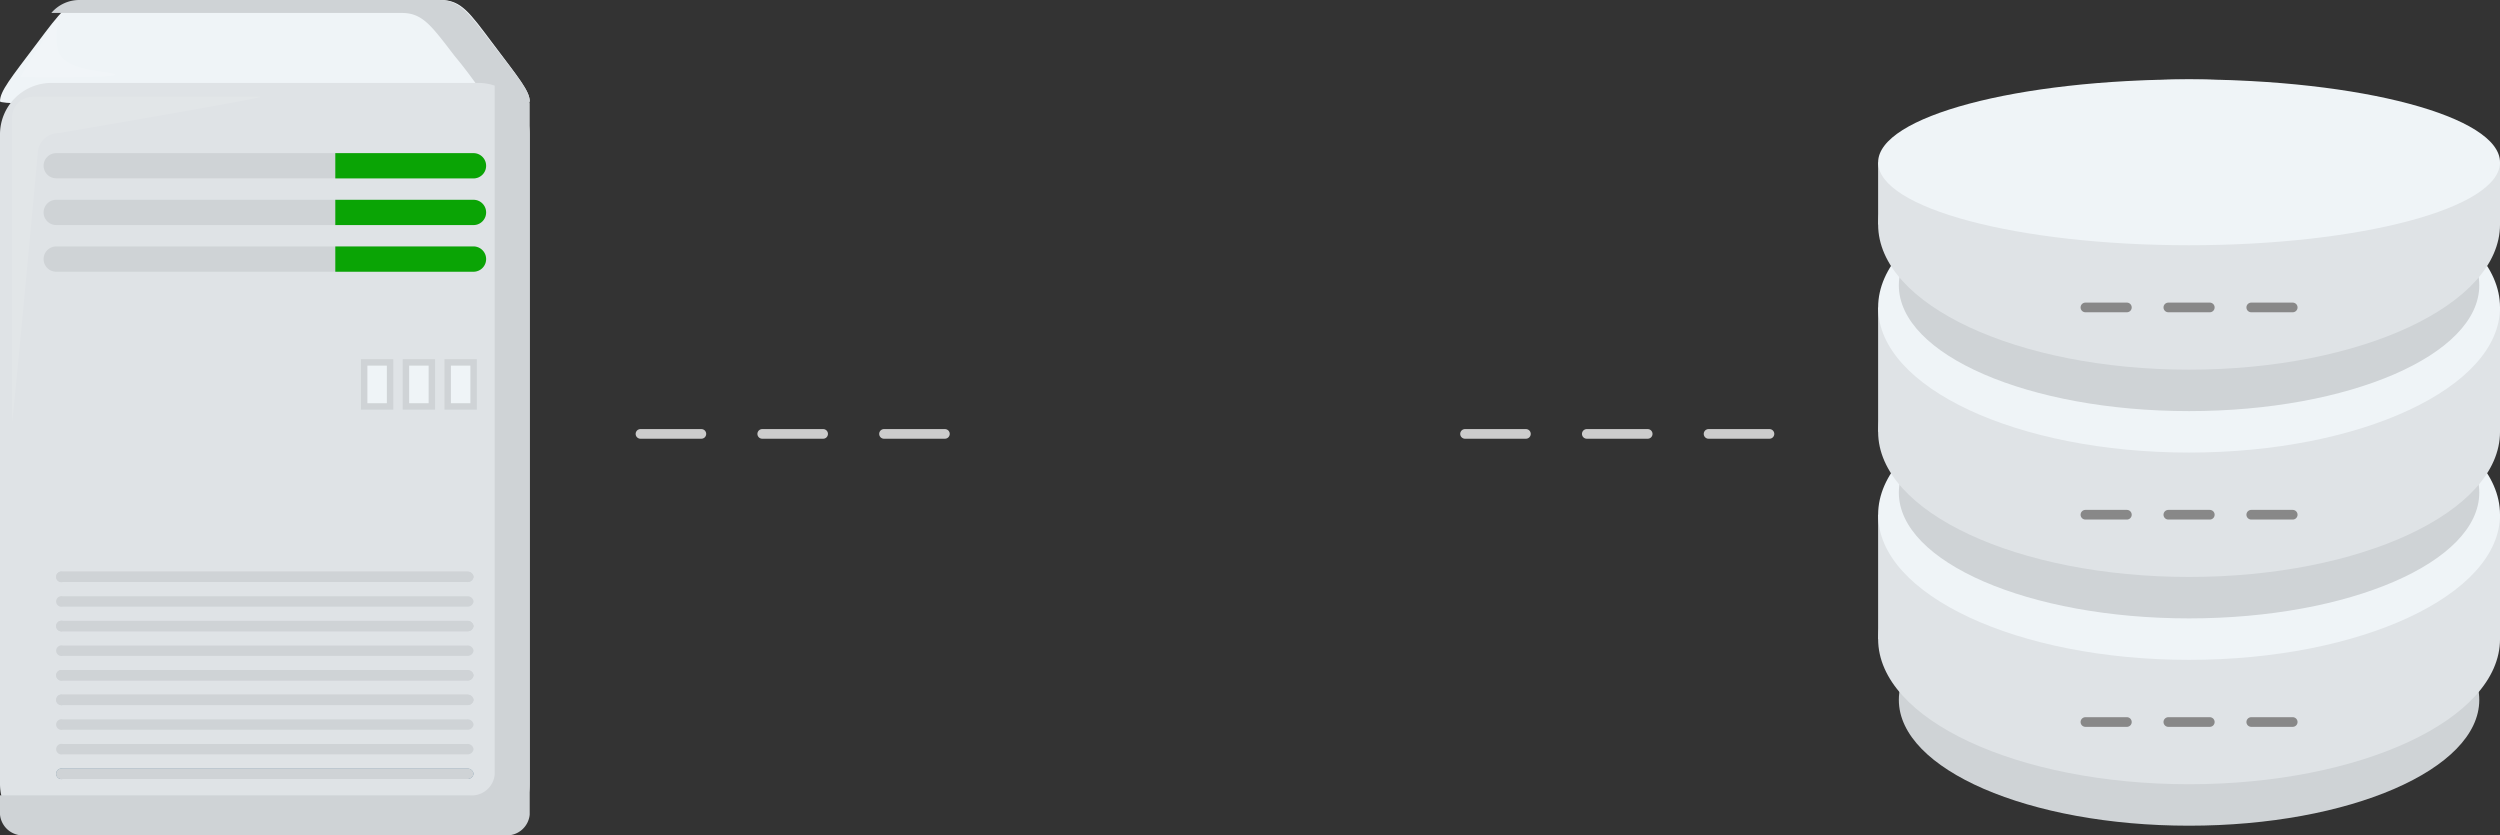 <svg xmlns="http://www.w3.org/2000/svg" xmlns:xlink="http://www.w3.org/1999/xlink" width="258.387" height="86.337" viewBox="0 0 258.387 86.337">
  <rect x="0" y="0" width="258.387" height="86.337" fill="#333333" stroke="none"/>
  <defs>
    <clipPath id="clip-path">
      <rect id="Rectangle_2267" data-name="Rectangle 2267" width="9.836" height="7.118" fill="none"/>
    </clipPath>
    <clipPath id="clip-path-2">
      <rect id="Rectangle_2269" data-name="Rectangle 2269" width="25.642" height="33.541" fill="none"/>
    </clipPath>
  </defs>
  <g id="Group_2875" data-name="Group 2875" transform="translate(-59.089 -391.592)">
    <g id="Group_2869" data-name="Group 2869" transform="translate(68.501 -143.93)">
      <path id="Path_2957" data-name="Path 2957" d="M182.919,248.012c0,7.181-13.43,13-29.995,13s-29.995-5.816-29.995-13,13.43-13,29.995-13,29.995,5.816,29.995,13" transform="translate(63.914 359.85)" fill="#cfd3d6"/>
      <path id="Path_2958" data-name="Path 2958" d="M184.248,238.578c0,8.285-14.388,15-32.137,15s-32.137-6.712-32.137-15,14.388-15,32.137-15,32.137,6.712,32.137,15" transform="translate(64.728 362.998)" fill="#dfe3e6"/>
      <rect id="Rectangle_2253" data-name="Rectangle 2253" width="64.274" height="12.855" transform="translate(184.702 588.721)" fill="#dfe3e6"/>
      <path id="Path_2959" data-name="Path 2959" d="M184.248,220.838c0,8.285-14.388,15-32.137,15s-32.137-6.712-32.137-15,14.388-15,32.137-15,32.137,6.712,32.137,15" transform="translate(64.728 367.883)" fill="#eff4f7"/>
      <path id="Path_2960" data-name="Path 2960" d="M182.919,218.445c0,7.18-13.43,13-29.995,13s-29.995-5.817-29.995-13,13.43-13,29.995-13,29.995,5.816,29.995,13" transform="translate(63.914 367.991)" fill="#cfd3d6"/>
      <path id="Path_2961" data-name="Path 2961" d="M184.248,209.012c0,8.285-14.388,15-32.137,15s-32.137-6.712-32.137-15,14.388-15,32.137-15,32.137,6.712,32.137,15" transform="translate(64.728 371.14)" fill="#dfe3e6"/>
      <rect id="Rectangle_2254" data-name="Rectangle 2254" width="64.274" height="12.855" transform="translate(184.702 567.297)" fill="#dfe3e6"/>
      <path id="Path_2962" data-name="Path 2962" d="M184.248,191.272c0,8.285-14.388,15-32.137,15s-32.137-6.712-32.137-15,14.388-15,32.137-15,32.137,6.712,32.137,15" transform="translate(64.728 376.025)" fill="#eff4f7"/>
      <path id="Path_2963" data-name="Path 2963" d="M182.919,188.879c0,7.181-13.43,13-29.995,13s-29.995-5.816-29.995-13,13.43-13,29.995-13,29.995,5.816,29.995,13" transform="translate(63.914 376.133)" fill="#cfd3d6"/>
      <path id="Path_2964" data-name="Path 2964" d="M184.248,179.445c0,8.285-14.388,15-32.137,15s-32.137-6.712-32.137-15,14.388-15,32.137-15,32.137,6.712,32.137,15" transform="translate(64.728 379.282)" fill="#dfe3e6"/>
      <rect id="Rectangle_2255" data-name="Rectangle 2255" width="64.274" height="6.427" transform="translate(184.702 552.299)" fill="#dfe3e6"/>
      <path id="Path_2965" data-name="Path 2965" d="M184.248,155.277c0,4.735-14.388,8.57-32.137,8.57s-32.137-3.836-32.137-8.57,14.388-8.57,32.137-8.57,32.137,3.836,32.137,8.57" transform="translate(64.728 397.022)" fill="#eff4f7"/>
      <line id="Line_40" data-name="Line 40" x2="4.285" transform="translate(206.126 567.297)" fill="none" stroke="#888" stroke-linecap="round" stroke-width="1"/>
      <line id="Line_41" data-name="Line 41" x2="4.285" transform="translate(214.696 567.297)" fill="none" stroke="#888" stroke-linecap="round" stroke-width="1"/>
      <line id="Line_42" data-name="Line 42" x2="4.285" transform="translate(223.266 567.297)" fill="none" stroke="#888" stroke-linecap="round" stroke-width="1"/>
      <line id="Line_43" data-name="Line 43" x2="4.285" transform="translate(206.126 588.721)" fill="none" stroke="#888" stroke-linecap="round" stroke-width="1"/>
      <line id="Line_44" data-name="Line 44" x2="4.285" transform="translate(214.696 588.721)" fill="none" stroke="#888" stroke-linecap="round" stroke-width="1"/>
      <line id="Line_45" data-name="Line 45" x2="4.285" transform="translate(223.266 588.721)" fill="none" stroke="#888" stroke-linecap="round" stroke-width="1"/>
      <line id="Line_46" data-name="Line 46" x2="4.285" transform="translate(206.126 610.146)" fill="none" stroke="#888" stroke-linecap="round" stroke-width="1"/>
      <line id="Line_47" data-name="Line 47" x2="4.285" transform="translate(214.696 610.146)" fill="none" stroke="#888" stroke-linecap="round" stroke-width="1"/>
      <line id="Line_48" data-name="Line 48" x2="4.285" transform="translate(223.266 610.146)" fill="none" stroke="#888" stroke-linecap="round" stroke-width="1"/>
    </g>
    <line id="Line_67" data-name="Line 67" x1="6.293" transform="translate(150.456 436.438)" fill="none" stroke="#ccc" stroke-linecap="round" stroke-width="1"/>
    <line id="Line_72" data-name="Line 72" x1="6.293" transform="translate(235.678 436.438)" fill="none" stroke="#ccc" stroke-linecap="round" stroke-width="1"/>
    <line id="Line_68" data-name="Line 68" x1="6.293" transform="translate(137.87 436.438)" fill="none" stroke="#ccc" stroke-linecap="round" stroke-width="1"/>
    <line id="Line_71" data-name="Line 71" x1="6.293" transform="translate(223.092 436.438)" fill="none" stroke="#ccc" stroke-linecap="round" stroke-width="1"/>
    <line id="Line_69" data-name="Line 69" x1="6.293" transform="translate(125.285 436.438)" fill="none" stroke="#ccc" stroke-linecap="round" stroke-width="1"/>
    <line id="Line_70" data-name="Line 70" x1="6.293" transform="translate(210.507 436.438)" fill="none" stroke="#ccc" stroke-linecap="round" stroke-width="1"/>
    <g id="Group_2884" data-name="Group 2884" transform="translate(59.089 391.592)">
      <g id="Group_2894" data-name="Group 2894" transform="translate(0)">
        <g id="Group_2891" data-name="Group 2891">
          <g id="Group_2895" data-name="Group 2895">
            <path id="Path_3003" data-name="Path 3003" d="M50.887,4.425C48.555,1.324,47.666,0,45.561,0H9.187C7.085,0,6.2,1.324,3.861,4.425,1.1,8.089,0,9.424,0,10.472c0,.5,15.009.188,27.974-.347,12.944.535,26.774.843,26.774.347,0-1.049-1.1-2.383-3.861-6.047" transform="translate(0)" fill="#eff4f7"/>
            <g id="Group_2886" data-name="Group 2886" transform="translate(2.092 0.881)" opacity="0.1">
              <g id="Group_2885" data-name="Group 2885">
                <g id="Group_2884-2" data-name="Group 2884" clip-path="url(#clip-path)">
                  <path id="Path_3004" data-name="Path 3004" d="M14.457,8.836C13,8.566,9.544,8.407,9.092,6.414a6.049,6.049,0,0,1,.634-4.228C9.161,2.9,8.552,3.877,7.719,5.195,6.527,7.084,5.711,8.348,5.192,9.28c0,0,12.633.18,9.265-.444" transform="translate(-5.192 -2.186)" fill="#fff"/>
                </g>
              </g>
            </g>
            <path id="Path_3005" data-name="Path 3005" d="M58.664,4.425C56.283,1.324,55.375,0,53.226,0H16.082a3.8,3.8,0,0,0-2.917,1.339H49.393c2.148,0,3.056,1.324,5.437,4.425a46.218,46.218,0,0,1,3.607,4.957c2.59-.009,4.17-.084,4.17-.249,0-1.049-1.124-2.383-3.943-6.047" transform="translate(-7.859)" fill="#cfd3d6"/>
            <path id="Rectangle_2268" data-name="Rectangle 2268" d="M5.316,0H49.432a5.316,5.316,0,0,1,5.316,5.316V72.452a5.314,5.314,0,0,1-5.314,5.314H5.317A5.317,5.317,0,0,1,0,72.449V5.316A5.316,5.316,0,0,1,5.316,0Z" transform="translate(0 8.571)" fill="#dfe3e6"/>
            <g id="Group_2889" data-name="Group 2889" transform="translate(1.251 10.008)" opacity="0.1">
              <g id="Group_2888" data-name="Group 2888">
                <g id="Group_2887" data-name="Group 2887" clip-path="url(#clip-path-2)">
                  <path id="Path_3006" data-name="Path 3006" d="M5.756,30.725A2.143,2.143,0,0,1,7.9,28.583s21.985-3.75,20.8-3.75H5.247A2.141,2.141,0,0,0,3.1,26.975V58.339c0,1.182,2.651-27.613,2.651-27.613" transform="translate(-3.105 -24.833)" fill="#fff"/>
                </g>
              </g>
            </g>
            <path id="Path_3007" data-name="Path 3007" d="M52.191,21.267H51.128v71.49A2.377,2.377,0,0,1,48.572,94.9H0v1.99a2.379,2.379,0,0,0,2.555,2.142H52.191a2.377,2.377,0,0,0,2.557-2.142V23.409a2.377,2.377,0,0,0-2.557-2.142" transform="translate(0 -12.696)" fill="#cfd3d6"/>
            <path id="Rectangle_2270" data-name="Rectangle 2270" d="M1.306,0H44.432a1.3,1.3,0,0,1,1.3,1.3v0a1.3,1.3,0,0,1-1.3,1.3H1.306A1.306,1.306,0,0,1,0,1.306v0A1.306,1.306,0,0,1,1.306,0Z" transform="translate(4.507 15.829)" fill="#cfd3d6"/>
            <path id="Rectangle_2271" data-name="Rectangle 2271" d="M1.307,0H44.431a1.305,1.305,0,0,1,1.305,1.305v0a1.305,1.305,0,0,1-1.305,1.305H1.305A1.305,1.305,0,0,1,0,1.307v0A1.307,1.307,0,0,1,1.307,0Z" transform="translate(4.507 20.65)" fill="#cfd3d6"/>
            <path id="Rectangle_2272" data-name="Rectangle 2272" d="M1.307,0H44.43a1.307,1.307,0,0,1,1.307,1.307v0A1.307,1.307,0,0,1,44.43,2.613H1.306A1.306,1.306,0,0,1,0,1.307v0A1.307,1.307,0,0,1,1.307,0Z" transform="translate(4.507 25.471)" fill="#cfd3d6"/>
            <path id="Path_3014" data-name="Path 3014" d="M57.543,147.139a.617.617,0,0,1-.674.536H15.075a.55.55,0,1,1,0-1.071H56.869a.619.619,0,0,1,.674.536" transform="translate(-8.597 -87.52)" fill="#cfd3d6"/>
            <path id="Path_3015" data-name="Path 3015" d="M57.543,147.139a.617.617,0,0,1-.674.536H15.075a.55.55,0,1,1,0-1.071H56.869A.619.619,0,0,1,57.543,147.139Z" transform="translate(-8.597 -87.52)" fill="#cfd3d6"/>
            <path id="Path_3016" data-name="Path 3016" d="M57.543,153.452a.617.617,0,0,1-.674.536H15.075a.55.55,0,1,1,0-1.071H56.869a.618.618,0,0,1,.674.535" transform="translate(-8.597 -91.289)" fill="#cfd3d6"/>
            <path id="Path_3018" data-name="Path 3018" d="M57.543,159.766a.617.617,0,0,1-.674.536H15.075a.55.55,0,1,1,0-1.071H56.869a.619.619,0,0,1,.674.536" transform="translate(-8.597 -95.058)" fill="#cfd3d6"/>
            <path id="Path_3019" data-name="Path 3019" d="M57.543,159.766a.617.617,0,0,1-.674.536H15.075a.55.55,0,1,1,0-1.071H56.869A.619.619,0,0,1,57.543,159.766Z" transform="translate(-8.597 -95.058)" fill="#cfd3d6"/>
            <path id="Path_3021" data-name="Path 3021" d="M57.543,166.078a.617.617,0,0,1-.674.536H15.075a.55.55,0,1,1,0-1.072H56.869A.618.618,0,0,1,57.543,166.078Z" transform="translate(-8.597 -98.826)" fill="#cfd3d6"/>
            <path id="Path_3022" data-name="Path 3022" d="M57.543,172.392a.616.616,0,0,1-.674.536H15.075a.549.549,0,1,1,0-1.07H56.869a.618.618,0,0,1,.674.535" transform="translate(-8.597 -102.596)" fill="#cfd3d6"/>
            <path id="Path_3023" data-name="Path 3023" d="M57.543,172.392a.616.616,0,0,1-.674.536H15.075a.549.549,0,1,1,0-1.07H56.869A.618.618,0,0,1,57.543,172.392Z" transform="translate(-8.597 -102.596)" fill="#cfd3d6"/>
            <path id="Path_3024" data-name="Path 3024" d="M57.543,178.7a.617.617,0,0,1-.674.536H15.075a.55.55,0,1,1,0-1.072H56.869a.619.619,0,0,1,.674.536" transform="translate(-8.597 -106.364)" fill="#cfd3d6"/>
            <path id="Path_3025" data-name="Path 3025" d="M57.543,178.7a.617.617,0,0,1-.674.536H15.075a.55.55,0,1,1,0-1.072H56.869A.619.619,0,0,1,57.543,178.7Z" transform="translate(-8.597 -106.364)" fill="#cfd3d6"/>
            <path id="Path_3026" data-name="Path 3026" d="M57.543,185.02a.617.617,0,0,1-.674.535H15.075a.55.55,0,1,1,0-1.07H56.869a.618.618,0,0,1,.674.536" transform="translate(-8.597 -110.134)" fill="#cfd3d6"/>
            <path id="Path_3028" data-name="Path 3028" d="M57.543,191.332a.617.617,0,0,1-.674.536H15.075a.55.55,0,1,1,0-1.071H56.869a.619.619,0,0,1,.674.536" transform="translate(-8.597 -113.903)" fill="#cfd3d6"/>
            <path id="Path_3030" data-name="Path 3030" d="M57.543,197.645a.617.617,0,0,1-.674.536H15.075a.55.55,0,1,1,0-1.071H56.869a.619.619,0,0,1,.674.536" transform="translate(-8.597 -117.671)" fill="#7191a6"/>
            <path id="Path_3031" data-name="Path 3031" d="M57.543,197.645a.617.617,0,0,1-.674.536H15.075a.55.55,0,1,1,0-1.071H56.869A.619.619,0,0,1,57.543,197.645Z" transform="translate(-8.597 -117.671)" fill="#cfd3d6"/>
            <g id="Group_2899" data-name="Group 2899" transform="translate(37.638 37.456)">
              <g id="Group_2897" data-name="Group 2897" transform="translate(8.633)">
                <rect id="Rectangle_2273" data-name="Rectangle 2273" width="2.678" height="4.552" fill="#eff4f7"/>
                <rect id="Rectangle_2274" data-name="Rectangle 2274" width="2.678" height="4.552" fill="none" stroke="#cfd3d6" stroke-width="0.665"/>
              </g>
              <g id="Group_2896" data-name="Group 2896" transform="translate(4.317)">
                <rect id="Rectangle_2275" data-name="Rectangle 2275" width="2.679" height="4.552" fill="#eff4f7"/>
                <rect id="Rectangle_2276" data-name="Rectangle 2276" width="2.679" height="4.552" fill="none" stroke="#cfd3d6" stroke-width="0.665"/>
              </g>
              <g id="Group_2898" data-name="Group 2898">
                <rect id="Rectangle_2277" data-name="Rectangle 2277" width="2.678" height="4.552" fill="#eff4f7"/>
                <rect id="Rectangle_2278" data-name="Rectangle 2278" width="2.678" height="4.552" fill="none" stroke="#cfd3d6" stroke-width="0.665"/>
              </g>
            </g>
            <path id="Rectangle_2279" data-name="Rectangle 2279" d="M0,0H14.281a1.306,1.306,0,0,1,1.306,1.306v0a1.306,1.306,0,0,1-1.306,1.306H0a0,0,0,0,1,0,0V0A0,0,0,0,1,0,0Z" transform="translate(34.655 15.829)" fill="#0aa405"/>
            <path id="Rectangle_2280" data-name="Rectangle 2280" d="M0,0H14.281a1.306,1.306,0,0,1,1.306,1.306v0a1.306,1.306,0,0,1-1.306,1.306H0a0,0,0,0,1,0,0V0A0,0,0,0,1,0,0Z" transform="translate(34.655 20.65)" fill="#0aa405"/>
            <path id="Rectangle_2281" data-name="Rectangle 2281" d="M0,0H14.28a1.307,1.307,0,0,1,1.307,1.307v0A1.307,1.307,0,0,1,14.28,2.613H0a0,0,0,0,1,0,0V0A0,0,0,0,1,0,0Z" transform="translate(34.655 25.471)" fill="#0aa405"/>
          </g>
        </g>
      </g>
    </g>
  </g>
</svg>
